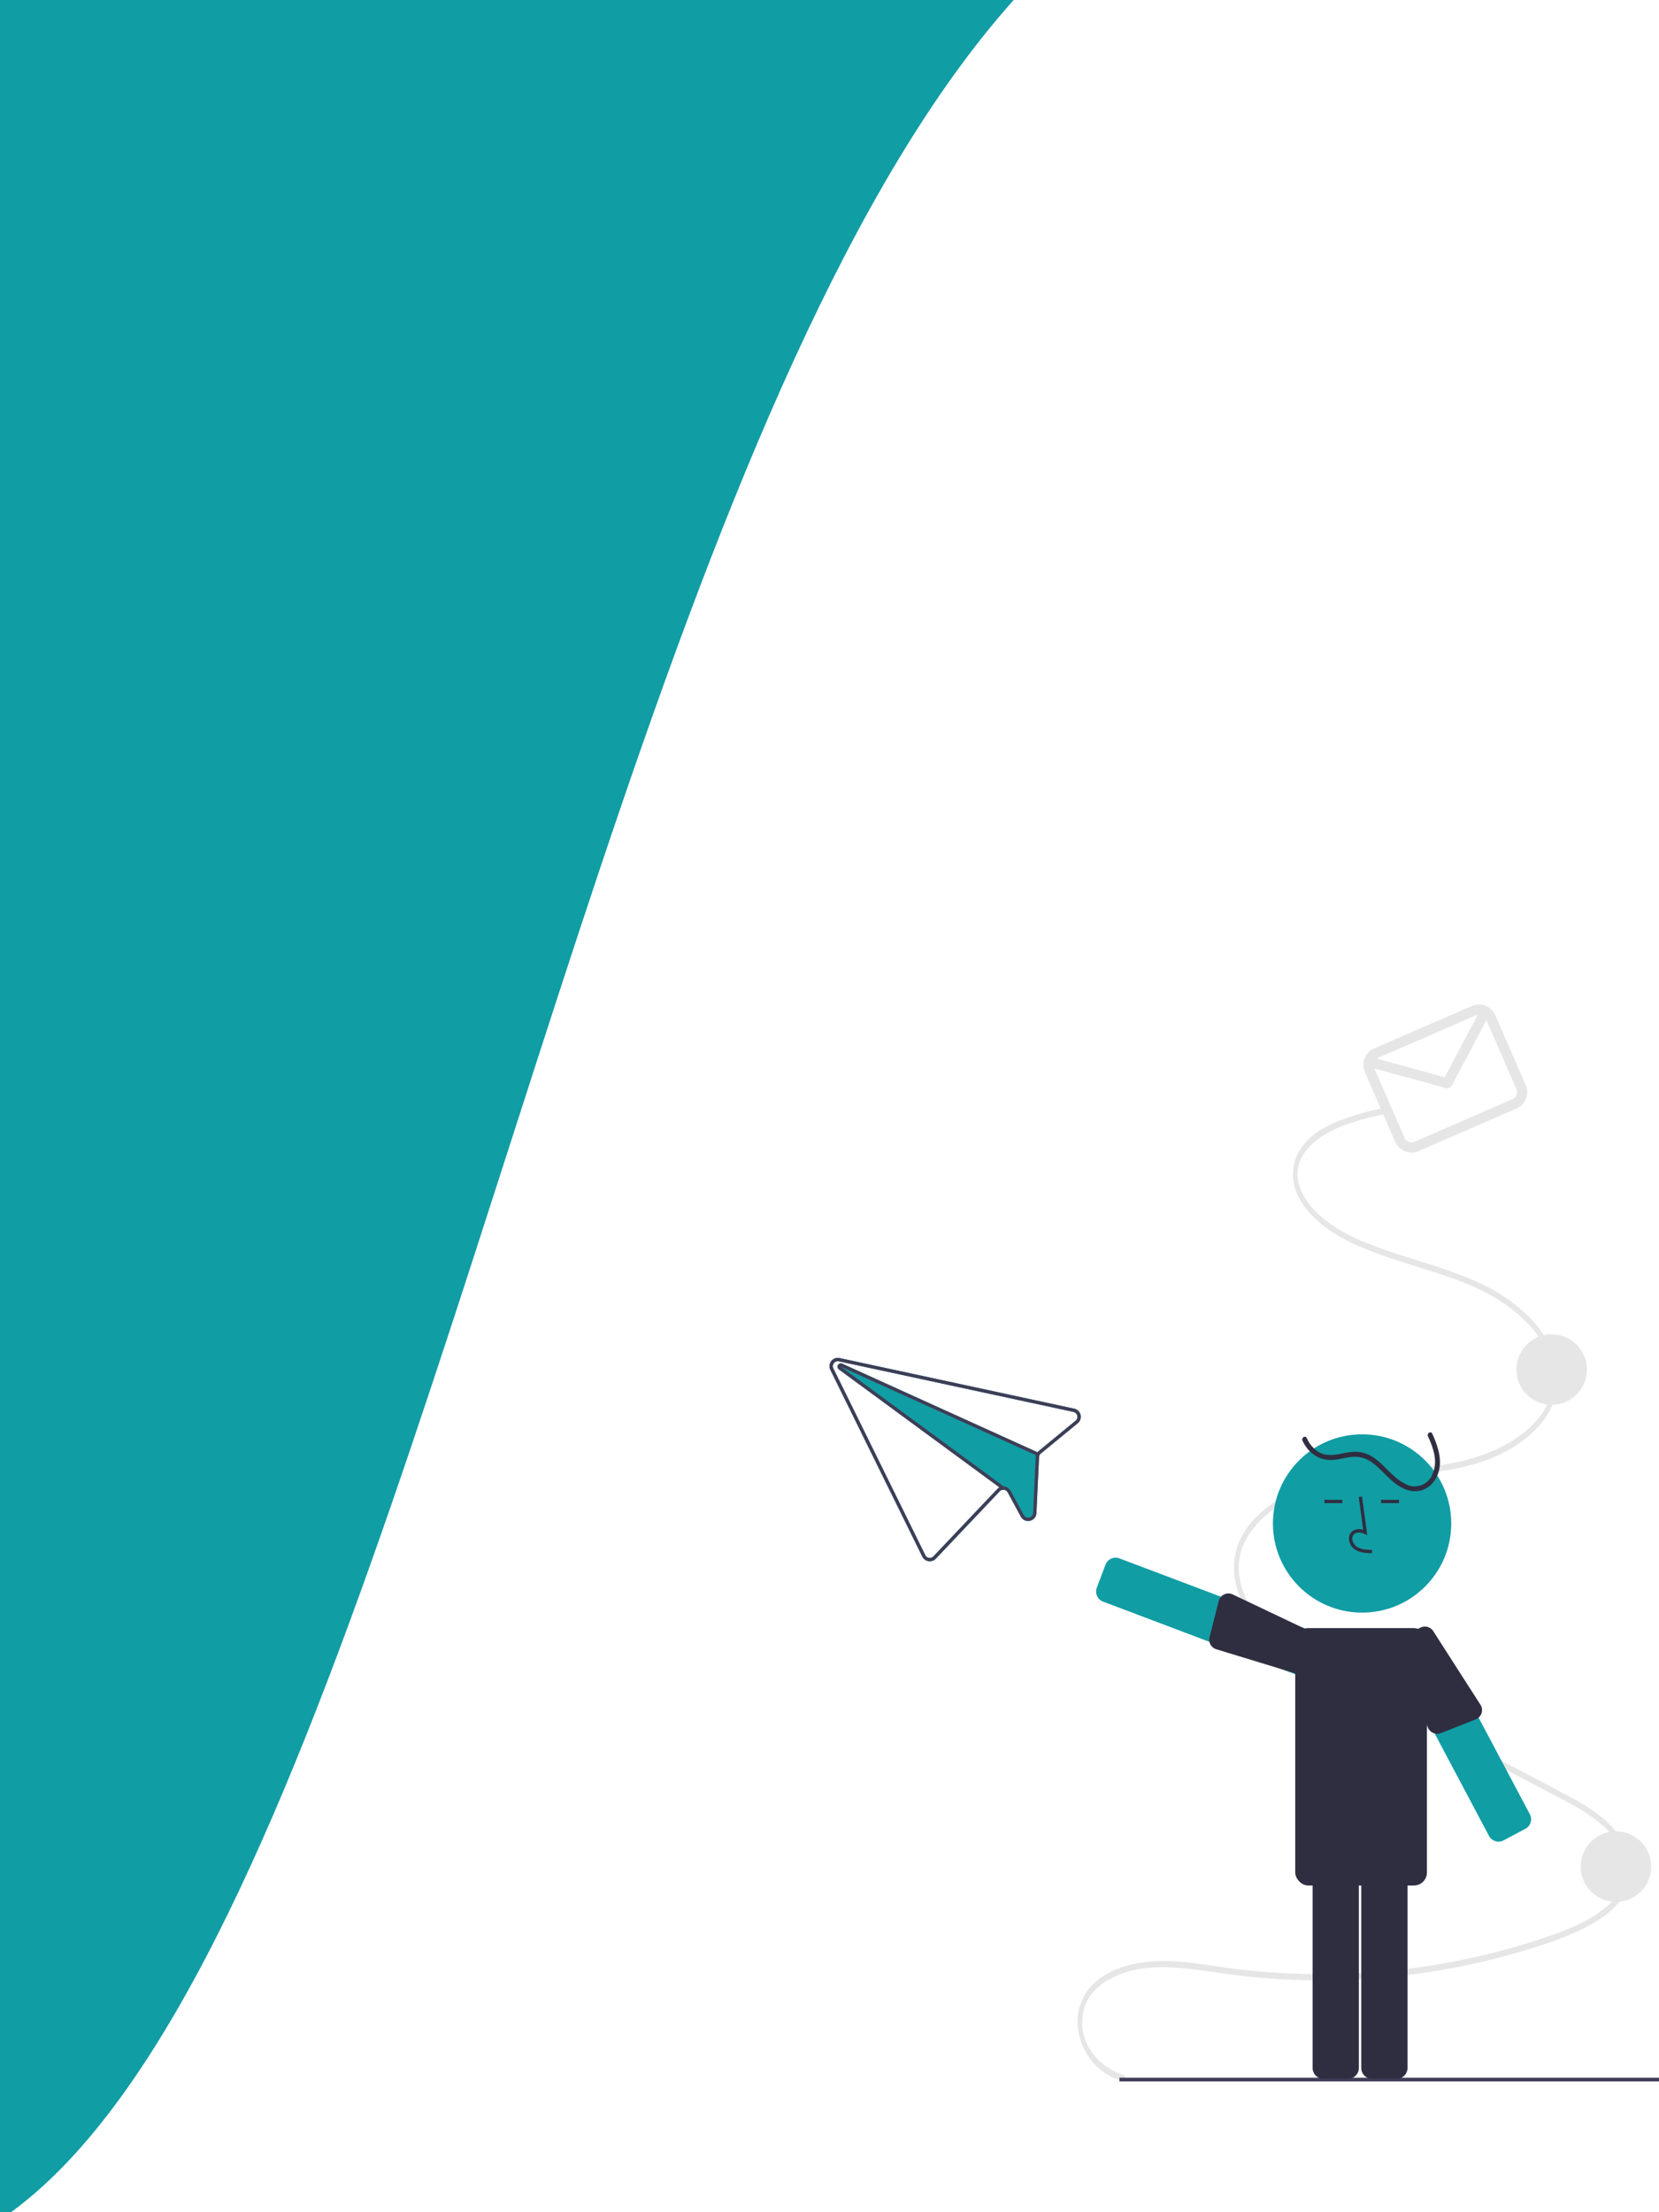 <svg xmlns="http://www.w3.org/2000/svg" xmlns:xlink="http://www.w3.org/1999/xlink" width="768" height="1024" viewBox="0 0 768 1024">
  <rect x="0" y="0" width="768" height="1024" fill="#808080" stroke="none"/>
  <defs>
    <clipPath id="clip-contactBG_tablets">
      <rect width="768" height="1024"/>
    </clipPath>
  </defs>
  <g id="contactBG_tablets" clip-path="url(#clip-contactBG_tablets)">
    <rect width="768" height="1024" fill="#fff"/>
    <g id="Group_89" data-name="Group 89" transform="translate(18 -67)">
      <path id="Path_115" data-name="Path 115" d="M5186.113,2845.1c-397.557-31.636-411.858,1421.48-800.834,1063.965s100.1-1226.992,100.1-1226.992S5583.67,2876.741,5186.113,2845.1Z" transform="translate(-4581 -2851)" fill="#119da4"/>
    </g>
    <g id="Group_92" data-name="Group 92" transform="translate(383.999 464.956)">
      <path id="Path_20" data-name="Path 20" d="M464.234,362.411,357.022,339.284l-1.393-.3a3.857,3.857,0,0,0-4.276,5.479l42.567,86.444a3.853,3.853,0,0,0,6.251.947l29.566-31.175a2.244,2.244,0,0,1,1.649-.72,2.321,2.321,0,0,1,2.066,1.2l6.056,11.2a3.768,3.768,0,0,0,4.219,1.933l.03-.007a3.773,3.773,0,0,0,2.99-3.584l1.213-25.857a2.358,2.358,0,0,1,.237-.929,2.509,2.509,0,0,1,.608-.751l17.057-14a3.86,3.86,0,0,0-1.629-6.755Zm.655,5.565-17.057,14a3.806,3.806,0,0,0-.6.607l-90.4-41a1.349,1.349,0,0,0-.248-.087,1.544,1.544,0,0,0-1.287,2.749l74.332,54.6a3.7,3.7,0,0,0-1.007.768l-29.566,31.175a2.314,2.314,0,0,1-3.751-.568l-42.568-86.444a2.319,2.319,0,0,1,2.567-3.285l1.426.308L463.9,363.921a2.319,2.319,0,0,1,.984,4.055Z" transform="translate(-350.951 -175.317)" fill="#119da4"/>
      <path id="Path_21" data-name="Path 21" d="M521.17,636.532c-9.617-2.6-21.321-13.4-18.815-28.25,1.243-7.364,6.012-12.131,10.958-15.214,6.841-4.264,14.631-5.87,22.139-6.276,8.66-.468,17.31.712,25.9,1.961,8.485,1.232,16.971,2.336,25.494,3.01a328.649,328.649,0,0,0,99.5-7.388q12.068-2.785,23.992-6.535a164.825,164.825,0,0,0,22.038-8.237c9.451-4.537,24.82-13.366,23.567-29.718-.665-8.67-5.771-15.595-10.921-20.419-6.227-5.833-13.433-9.671-20.49-13.4-32.828-17.336-65.719-34.466-98.578-51.7-7.669-4.022-15.389-7.936-22.832-12.649-6.968-4.412-13.9-9.538-19.512-16.625-4.9-6.19-9.275-14.5-9.12-23.789.128-7.7,3.634-14.241,7.928-19.127,10.63-12.1,25.668-17,39.258-19.57,16.885-3.192,34.015-3.175,50.911-6.257,13.643-2.489,28.22-7.293,39.315-18.55a35.163,35.163,0,0,0,9.584-16.745,32.91,32.91,0,0,0-1.971-19.87,51.244,51.244,0,0,0-12.841-17.581,77.044,77.044,0,0,0-19.476-13.012c-14.985-7.141-30.743-10.859-46.093-16.339-7.528-2.687-15.132-5.635-22.122-10.251-5.922-3.911-12.373-9.183-15.668-17.022-6.8-16.174,9.42-25.814,18.609-29.465a119.652,119.652,0,0,1,19.233-5.506c1.386-.3.8-3.063-.581-2.767a115.071,115.071,0,0,0-20.2,5.9c-5.542,2.3-11.259,5.328-15.612,10.535a21.929,21.929,0,0,0-4.955,17.146c1.153,7.761,6.165,13.74,10.871,18.072,6.224,5.728,13.321,9.468,20.516,12.517,7.578,3.211,15.317,5.714,23.053,8.169,15.459,4.905,31.611,9.277,45.566,19.715,9.762,7.3,23.023,20.992,19.776,37.962-1.441,7.533-5.819,13.422-10.542,17.754a61.383,61.383,0,0,1-18.88,11.48c-30.925,12.445-64.959,3.545-95.087,20.449-10.243,5.747-22.686,16.211-22.786,32.675-.052,8.553,3.376,16.4,7.615,22.6,5.076,7.426,11.65,12.917,18.339,17.507a213.475,213.475,0,0,0,21.9,12.679q12.362,6.493,24.729,12.969l50.034,26.238,24.86,13.036c7.587,3.979,15.369,7.8,22.268,13.636,5.648,4.782,12.322,12.628,11.746,22.37-.458,7.737-5.6,13.32-10.294,17.053-6.082,4.834-12.913,7.96-19.711,10.558-7.84,3-15.81,5.482-23.794,7.718a321.243,321.243,0,0,1-49.92,9.771,328.262,328.262,0,0,1-50.713,1.89q-12.83-.516-25.619-2.052c-8.789-1.059-17.541-2.689-26.352-3.413-7.97-.654-16.017-.5-23.867,1.6-6.554,1.756-13.478,4.887-18.453,11a24.325,24.325,0,0,0-5.163,16.429,29.5,29.5,0,0,0,6.048,16.28,27.366,27.366,0,0,0,14.63,9.821c1.374.371,1.961-2.395.582-2.767Z" transform="translate(-385.034 -141.062)" fill="#e6e6e6"/>
      <rect id="Rectangle_27" data-name="Rectangle 27" width="249.871" height="1.728" transform="translate(134.228 496.78)" fill="#3f3d56"/>
      <circle id="Ellipse_4" data-name="Ellipse 4" cx="16.323" cy="16.323" r="16.323" transform="translate(347.755 382.738)" fill="#e6e6e6"/>
      <circle id="Ellipse_5" data-name="Ellipse 5" cx="16.323" cy="16.323" r="16.323" transform="translate(317.975 152.668)" fill="#e6e6e6"/>
      <path id="Path_22" data-name="Path 22" d="M721.688,127.451l-45.325,19.7a8.246,8.246,0,0,0-4.27,10.838l14.074,32.375a8.246,8.246,0,0,0,10.838,4.27l45.325-19.7A8.246,8.246,0,0,0,746.6,164.1l-14.074-32.375A8.246,8.246,0,0,0,721.688,127.451Zm1.876,4.317a3.512,3.512,0,0,1,.847-.244l-15.324,28.912-31.473-8.613a3.53,3.53,0,0,1,.625-.351Zm16.889,38.85-45.325,19.7a3.534,3.534,0,0,1-4.645-1.83l-13.948-32.084,33.128,9.066a2.353,2.353,0,0,0,2.7-1.168L728.4,134.043l13.88,31.929a3.534,3.534,0,0,1-1.83,4.645Z" transform="translate(-424.294 -126.767)" fill="#e6e6e6"/>
      <circle id="Ellipse_6" data-name="Ellipse 6" cx="41.27" cy="41.27" r="41.27" transform="translate(205.285 198.966)" fill="#119da4"/>
      <path id="Path_23" data-name="Path 23" d="M657.385,740.521H646a5.018,5.018,0,0,1-5.012-5.012v-94.86A5.018,5.018,0,0,1,646,635.637h11.382a5.018,5.018,0,0,1,5.012,5.012v94.86A5.018,5.018,0,0,1,657.385,740.521Z" transform="translate(-417.332 -243.233)" fill="#2f2e41"/>
      <path id="Path_24" data-name="Path 24" d="M686.577,740.521H675.2a5.018,5.018,0,0,1-5.012-5.012v-94.86a5.018,5.018,0,0,1,5.012-5.012h11.382a5.018,5.018,0,0,1,5.012,5.012v94.86A5.018,5.018,0,0,1,686.577,740.521Z" transform="translate(-424.014 -243.233)" fill="#2f2e41"/>
      <path id="Path_25" data-name="Path 25" d="M737.919,599.845a5.045,5.045,0,0,1-1.475-.222,4.982,4.982,0,0,1-2.958-2.443l-44.467-83.792a5.012,5.012,0,0,1,2.078-6.777l10.053-5.335a5.011,5.011,0,0,1,6.777,2.078l44.467,83.791a5.011,5.011,0,0,1-2.078,6.777l-10.053,5.335a4.984,4.984,0,0,1-2.344.588Z" transform="translate(-428.19 -212.347)" fill="#119da4"/>
      <path id="Path_26" data-name="Path 26" d="M604.742,513.034a4.983,4.983,0,0,1-1.761-.321h0l-88.739-33.524a5.008,5.008,0,0,1-2.911-6.46l4.015-10.647a5.027,5.027,0,0,1,6.467-2.913l88.738,33.516a5.026,5.026,0,0,1,2.92,6.458l-4.022,10.649A5.035,5.035,0,0,1,604.742,513.034Z" transform="translate(-387.582 -202.77)" fill="#119da4"/>
      <rect id="Rectangle_28" data-name="Rectangle 28" width="60.967" height="119.121" rx="6" transform="translate(215.603 288.676)" fill="#2f2e41"/>
      <path id="Path_27" data-name="Path 27" d="M692.94,385.369c2.425,5.321,4.746,11.753,2.136,17.445a8.814,8.814,0,0,1-13.14,4.336c-5.248-2.731-8.631-7.807-13.317-11.284a15.834,15.834,0,0,0-7.329-3.158c-3.079-.4-6.136.325-9.148.886-3.2.6-6.514.911-9.478-.713a13.916,13.916,0,0,1-5.815-6.643c-.61-1.355-2.6-.18-2,1.168,2.521,5.6,7.734,9.409,14,8.968,3.314-.233,6.516-1.3,9.836-1.457a13.143,13.143,0,0,1,8.408,2.688c5.145,3.667,8.637,9.3,14.539,11.964a11.8,11.8,0,0,0,8.91.7,11.68,11.68,0,0,0,5.966-5.2c3.874-6.67,1.386-14.38-1.571-20.868-.617-1.353-2.611-.178-2,1.168Z" transform="translate(-415.901 -185.549)" fill="#2f2e41"/>
      <path id="Path_28" data-name="Path 28" d="M673.442,448.383c-2.549-.072-5.722-.16-8.166-1.946a6.272,6.272,0,0,1-2.468-4.683,4.218,4.218,0,0,1,1.435-3.465,5.441,5.441,0,0,1,5.15-.741l-2.082-15.211,1.529-.209,2.446,17.882-1.276-.585c-1.478-.679-3.51-1.025-4.772.042a2.71,2.71,0,0,0-.889,2.232,4.741,4.741,0,0,0,1.836,3.492c1.9,1.389,4.431,1.569,7.3,1.649Z" transform="translate(-422.323 -194.367)" fill="#2f2e41"/>
      <rect id="Rectangle_29" data-name="Rectangle 29" width="8.306" height="1.542" transform="translate(229.124 229.282)" fill="#2f2e41"/>
      <rect id="Rectangle_30" data-name="Rectangle 30" width="8.306" height="1.542" transform="translate(255.343 229.282)" fill="#2f2e41"/>
      <path id="Path_29" data-name="Path 29" d="M618.659,517.266l-36.469-11.12a4.627,4.627,0,0,1-3.135-5.564l4.257-16.776a4.627,4.627,0,0,1,6.471-3.04l36.172,17.194a4.635,4.635,0,0,1,2.7,5.961l-4.023,10.649A4.635,4.635,0,0,1,618.659,517.266Z" transform="translate(-403.124 -207.685)" fill="#2f2e41"/>
      <path id="Path_30" data-name="Path 30" d="M689.882,512.325,705.523,547.1a4.627,4.627,0,0,0,5.916,2.407l16.1-6.343a4.627,4.627,0,0,0,2.2-6.8l-21.628-33.709a4.635,4.635,0,0,0-6.254-1.92L691.8,506.063A4.635,4.635,0,0,0,689.882,512.325Z" transform="translate(-428.398 -212.233)" fill="#2f2e41"/>
      <path id="Path_31" data-name="Path 31" d="M464.234,362.411,357.022,339.284l-1.393-.3a3.857,3.857,0,0,0-4.276,5.479l42.567,86.444a3.853,3.853,0,0,0,6.251.947l29.566-31.175a2.244,2.244,0,0,1,1.649-.72,2.321,2.321,0,0,1,2.066,1.2l6.056,11.2a3.768,3.768,0,0,0,4.219,1.933l.03-.007a3.773,3.773,0,0,0,2.99-3.584l1.213-25.857a2.358,2.358,0,0,1,.237-.929,2.509,2.509,0,0,1,.608-.751l17.057-14a3.86,3.86,0,0,0-1.629-6.755Zm.655,5.565-17.057,14a3.806,3.806,0,0,0-.6.607,3.583,3.583,0,0,0-.41.644,3.7,3.7,0,0,0-.28.733l0,.008a3.649,3.649,0,0,0-.121.809l-1.213,25.857a2.24,2.24,0,0,1-1.791,2.15l-.015,0a2.245,2.245,0,0,1-2.538-1.152l-6.058-11.209a3.848,3.848,0,0,0-3.161-2.009l-.007,0c-.088,0-.176-.008-.262-.005a3.751,3.751,0,0,0-1.752.435,3.7,3.7,0,0,0-1.007.768l-29.566,31.175a2.314,2.314,0,0,1-3.751-.568l-42.568-86.444a2.319,2.319,0,0,1,2.567-3.285l1.426.308L463.9,363.921a2.319,2.319,0,0,1,.984,4.055Z" transform="translate(-350.951 -175.317)" fill="#3f3d56"/>
      <path id="Path_32" data-name="Path 32" d="M448.67,383.5l-.637,1.4-.393-.174,0-.007-90.332-40.96,75.429,55.417.007,0,.2.153-.909,1.244-1.312-.966L356.389,345a1.544,1.544,0,0,1,1.287-2.749,1.354,1.354,0,0,1,.248.087l90.4,41Z" transform="translate(-352.048 -176.075)" fill="#3f3d56"/>
    </g>
  </g>
</svg>
